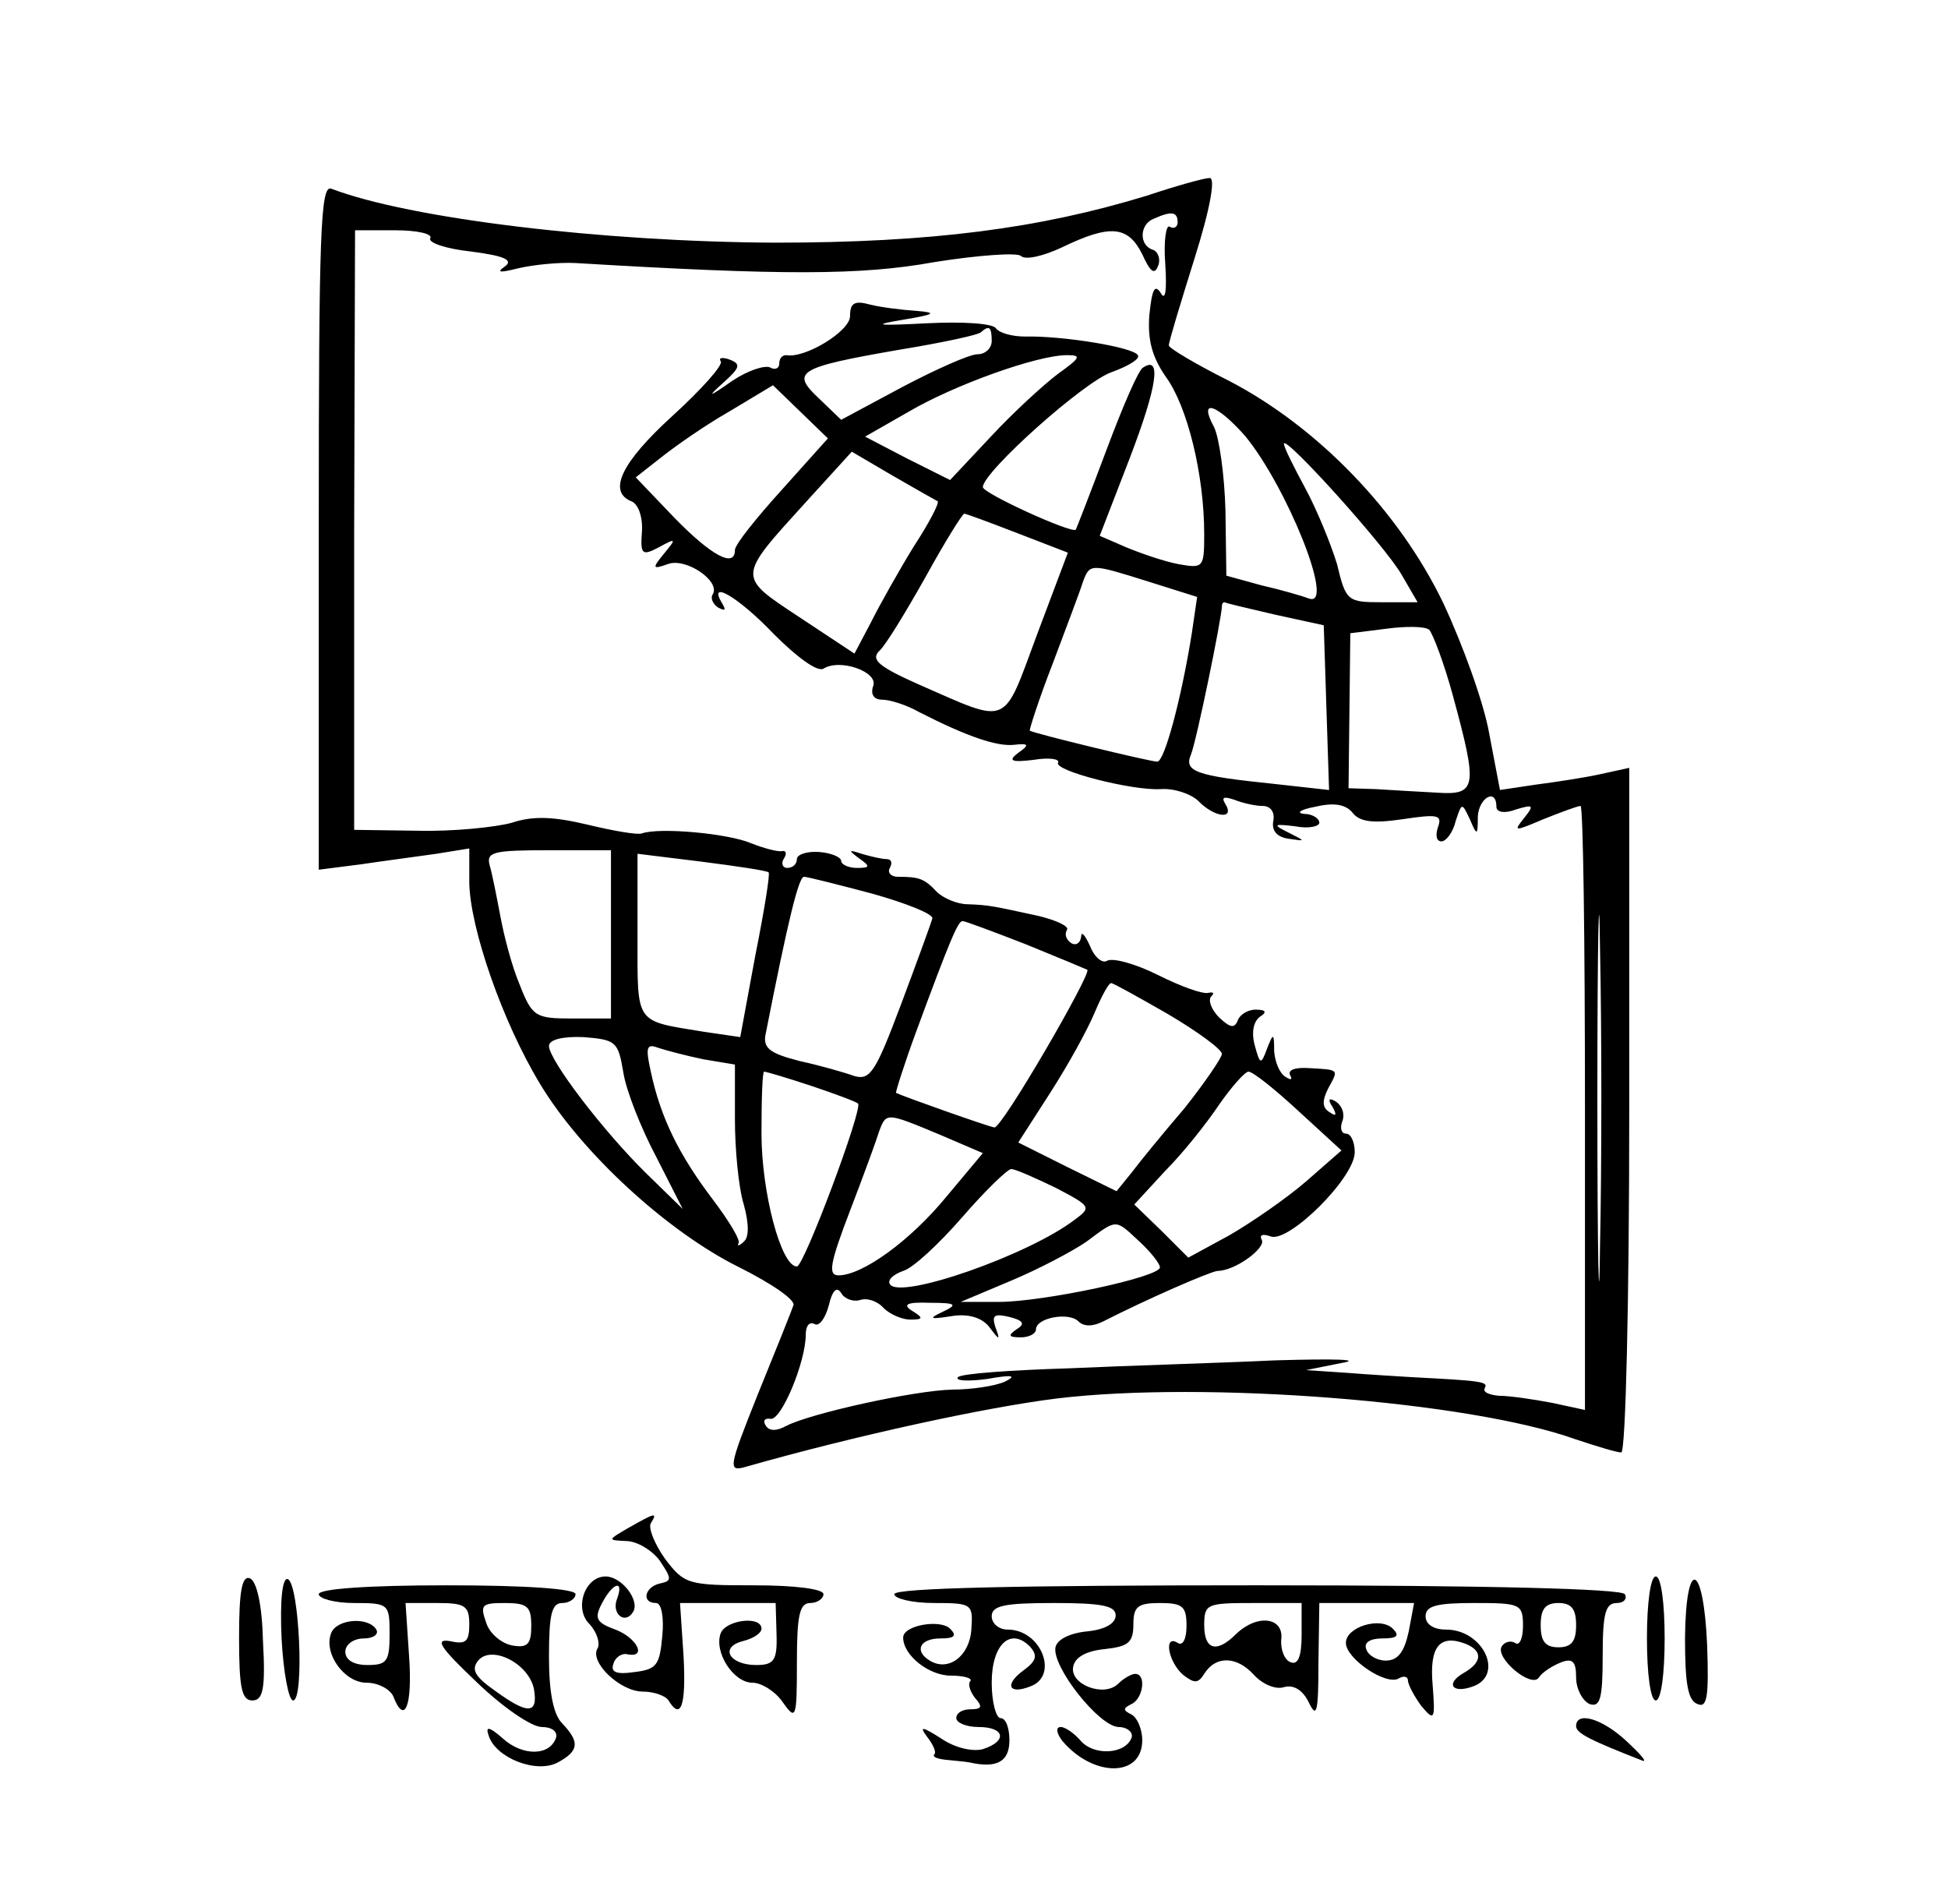 <?xml version="1.0" standalone="no"?>
<!DOCTYPE svg PUBLIC "-//W3C//DTD SVG 20010904//EN"
 "http://www.w3.org/TR/2001/REC-SVG-20010904/DTD/svg10.dtd">
<svg version="1.0" xmlns="http://www.w3.org/2000/svg"
 width="220pt" height="215pt" viewBox="0 0 220 215"
 preserveAspectRatio="xMidYMid meet">
<g transform="translate(0,215) scale(0.1,-0.1)"
fill="#000000" stroke="none">
<path d="M1295 1929 c-121 -37 -243 -53 -420 -53 -195 1 -412 27 -501 61 -12
4 -14 -49 -14 -382 l0 -387 47 6 c27 4 65 9 86 12 l37 6 0 -39 c1 -51 37 -156
80 -227 47 -78 144 -167 225 -207 36 -18 64 -37 61 -43 -2 -6 -20 -51 -40
-100 -34 -85 -34 -88 -13 -82 123 35 270 67 351 77 166 20 465 -3 585 -46 24
-8 47 -15 52 -15 5 0 9 172 9 386 l0 387 -32 -7 c-18 -4 -51 -9 -74 -12 l-40
-6 -12 63 c-6 35 -30 101 -52 148 -50 104 -142 199 -242 251 -38 19 -68 37
-68 40 0 4 13 47 29 98 18 57 24 92 17 91 -6 0 -38 -9 -71 -20z m35 -30 c0 -5
-4 -8 -9 -5 -4 3 -7 -16 -5 -42 2 -31 0 -42 -5 -33 -7 11 -10 4 -13 -25 -2
-28 3 -47 19 -70 24 -33 43 -110 43 -177 0 -38 -1 -39 -29 -34 -16 3 -42 12
-59 19 l-30 13 34 88 c31 81 36 116 15 102 -5 -2 -23 -44 -41 -92 -18 -48 -34
-89 -35 -91 -4 -5 -105 41 -105 48 0 17 115 120 146 130 19 7 32 15 29 19 -5
9 -85 22 -127 21 -15 0 -29 4 -33 9 -3 6 -38 8 -78 6 -58 -3 -63 -2 -27 4 36
6 39 8 15 10 -16 1 -40 4 -52 7 -18 5 -23 2 -23 -13 0 -17 -51 -48 -72 -44 -5
0 -8 -4 -8 -10 0 -5 -5 -7 -10 -4 -6 3 -25 -3 -43 -15 -27 -19 -29 -19 -10 -2
19 17 20 21 7 26 -8 3 -13 2 -10 -2 3 -4 -22 -32 -55 -62 -57 -52 -73 -85 -46
-96 8 -3 13 -18 12 -34 -2 -26 0 -28 19 -18 20 11 20 10 6 -7 -14 -17 -13 -18
4 -12 20 8 60 -19 51 -34 -3 -4 0 -11 6 -15 8 -4 9 -3 5 4 -18 29 18 8 58 -34
26 -26 49 -43 56 -39 19 12 63 -4 56 -20 -3 -9 1 -15 10 -15 9 0 28 -6 42 -14
53 -27 87 -39 107 -37 17 2 18 0 5 -9 -12 -9 -8 -11 17 -8 18 3 30 1 28 -3 -6
-9 84 -32 116 -30 15 1 33 -5 42 -13 18 -19 42 -22 31 -4 -5 8 -2 9 10 5 10
-4 24 -7 32 -7 9 0 14 -7 12 -17 -2 -11 4 -18 17 -20 20 -3 20 -3 0 7 -18 9
-17 10 8 7 15 -3 27 0 27 4 0 5 -8 10 -17 10 -10 1 -4 5 12 8 21 5 34 3 42 -6
8 -11 23 -13 57 -8 40 6 45 5 40 -9 -3 -9 -2 -16 4 -16 5 0 13 10 16 23 7 21
7 21 16 2 8 -19 9 -19 9 3 1 21 21 33 21 11 0 -6 9 -8 22 -3 20 6 21 5 9 -10
-12 -15 -11 -15 22 -1 20 8 39 15 42 15 3 0 5 -154 5 -341 l0 -341 -37 8 c-21
4 -48 8 -60 8 -11 1 -19 4 -16 9 4 7 -5 8 -82 12 -16 1 -50 3 -75 5 l-45 3 40
8 c24 4 -6 5 -75 3 -63 -3 -168 -6 -233 -9 -65 -2 -122 -6 -125 -10 -4 -4 11
-5 33 -2 28 5 34 4 20 -3 -11 -5 -38 -9 -59 -9 -44 -1 -161 -27 -188 -41 -11
-6 -19 -6 -23 0 -4 6 -1 9 5 8 12 -3 40 64 40 95 0 10 4 15 10 12 5 -3 12 6
16 21 4 17 9 22 14 14 4 -7 14 -10 21 -8 8 3 20 -1 27 -9 7 -7 21 -13 30 -13
15 0 15 2 2 10 -11 7 -6 10 20 9 30 0 32 -2 15 -10 -17 -8 -15 -9 10 -5 19 3
34 -2 42 -12 12 -16 13 -16 7 0 -4 13 -1 15 16 11 16 -4 18 -8 8 -14 -10 -7
-9 -9 5 -9 9 0 17 4 17 9 0 13 37 20 48 9 6 -6 16 -6 28 0 49 25 120 56 129
57 20 0 55 26 50 35 -3 6 1 7 10 4 20 -8 95 66 95 95 0 11 -4 21 -10 21 -5 0
-7 6 -4 14 3 8 0 17 -7 22 -8 5 -10 3 -4 -6 5 -9 4 -11 -3 -6 -9 5 -9 13 -2
27 12 22 13 21 -22 23 -15 1 -24 -2 -21 -8 3 -5 1 -6 -5 -2 -7 4 -12 17 -13
29 0 21 -1 21 -8 3 -7 -19 -8 -18 -14 4 -4 15 -1 27 6 32 8 5 7 8 -5 8 -9 0
-18 -6 -20 -12 -4 -10 -9 -8 -21 3 -9 9 -13 20 -9 24 4 4 2 5 -3 4 -6 -2 -31
7 -57 20 -26 13 -52 20 -58 16 -5 -3 -14 4 -19 17 -6 13 -10 17 -10 10 -1 -7
-6 -10 -11 -7 -6 4 -8 10 -5 15 3 4 -12 11 -33 16 -51 11 -54 12 -79 13 -12 0
-28 7 -35 14 -14 15 -20 17 -44 17 -8 0 -12 5 -9 10 3 6 2 10 -4 10 -5 0 -18
3 -28 6 -15 5 -15 4 -3 -5 13 -9 13 -11 -2 -11 -10 0 -18 4 -18 8 0 4 -11 9
-25 10 -14 1 -25 -3 -25 -8 0 -6 -5 -10 -11 -10 -5 0 -7 5 -4 10 4 6 3 10 -2
9 -4 -1 -20 3 -35 9 -26 11 -103 18 -123 11 -5 -2 -33 3 -62 10 -38 9 -61 10
-85 2 -18 -5 -66 -10 -106 -9 l-72 1 0 338 1 339 45 0 c25 0 43 -4 40 -9 -3
-5 18 -12 46 -15 39 -5 48 -10 38 -17 -10 -7 -5 -7 15 -2 17 4 46 7 65 6 234
-14 322 -14 405 1 50 8 94 11 98 7 5 -5 26 0 47 10 54 26 74 24 90 -8 9 -20
14 -24 18 -13 3 7 0 16 -6 18 -16 5 -15 29 1 35 20 9 27 8 27 -4z m-210 -134
c0 -8 -7 -15 -16 -15 -9 0 -47 -17 -85 -37 l-69 -37 -25 24 c-32 30 -25 35 90
55 49 8 91 17 93 20 9 8 12 6 12 -10z m75 -37 c-16 -12 -51 -44 -76 -71 l-46
-49 -48 24 -48 25 49 28 c51 30 145 64 179 64 17 0 15 -3 -10 -21z m-312 -131
c-29 -32 -53 -62 -53 -68 0 -21 -27 -6 -68 36 l-44 46 28 22 c15 12 49 36 77
52 l50 30 31 -30 31 -30 -52 -58z m523 61 c47 -57 102 -193 73 -184 -8 3 -32
10 -54 15 l-40 11 -1 73 c-1 40 -7 83 -13 95 -18 33 3 26 35 -10z m177 -157
l18 -31 -40 0 c-39 0 -41 1 -51 43 -7 23 -23 62 -36 86 -13 24 -24 46 -24 50
1 10 114 -115 133 -148z m-524 83 c2 -2 -10 -25 -27 -51 -16 -26 -38 -65 -48
-85 l-19 -36 -62 41 c-71 47 -71 44 8 131 l51 56 46 -27 c26 -15 49 -28 51
-29z m90 -36 l57 -22 -35 -93 c-39 -105 -30 -101 -133 -56 -45 20 -55 28 -45
38 7 6 30 44 52 83 22 40 42 72 44 72 2 0 29 -10 60 -22z m149 -55 l54 -17 -6
-41 c-12 -75 -31 -145 -39 -145 -8 0 -140 32 -144 35 -1 0 10 35 26 76 15 40
31 82 34 92 8 21 8 21 75 0z m142 -37 l55 -12 3 -93 3 -93 -63 7 c-88 9 -101
14 -93 33 6 14 35 155 35 168 0 2 1 4 3 4 1 -1 27 -7 57 -14z m201 -92 c28
-103 27 -112 -18 -109 -21 1 -52 3 -69 4 l-31 1 1 88 1 87 40 5 c22 3 44 3 49
-1 4 -4 17 -38 27 -75z m166 -621 c-1 -93 -3 -17 -3 167 0 184 2 260 3 168 2
-93 2 -243 0 -335z m-1117 352 l0 -95 -44 0 c-41 0 -45 2 -59 38 -9 21 -18 56
-22 78 -4 21 -9 47 -12 57 -4 15 4 17 66 17 l71 0 0 -95z m178 70 c2 -1 -5
-44 -15 -94 l-17 -92 -41 6 c-79 13 -75 7 -75 109 l0 92 73 -9 c39 -5 73 -10
75 -12z m117 -24 c39 -11 69 -23 68 -28 -1 -4 -17 -48 -35 -96 -29 -77 -35
-87 -53 -82 -11 4 -39 12 -62 17 -35 9 -42 15 -38 32 25 127 37 176 43 176 4
0 39 -9 77 -19z m173 -57 c37 -15 68 -28 70 -29 5 -4 -97 -180 -105 -178 -7 1
-103 35 -111 39 -1 0 9 32 23 70 38 103 47 124 52 124 3 0 35 -12 71 -26z
m161 -79 c34 -20 61 -40 61 -45 0 -4 -19 -32 -42 -61 -24 -28 -51 -61 -60 -73
l-17 -21 -55 27 -56 28 36 56 c20 31 42 71 50 90 8 19 16 34 19 34 2 0 31 -16
64 -35z m-615 -66 c3 -20 20 -63 37 -95 l30 -59 -41 40 c-48 47 -110 128 -110
144 0 7 15 11 39 10 37 -3 39 -5 45 -40z m90 15 l36 -6 0 -62 c0 -33 4 -77 10
-96 6 -22 6 -37 0 -42 -5 -5 -8 -5 -6 -2 3 3 -11 26 -30 51 -37 49 -58 91 -69
143 -6 27 -5 32 8 27 9 -3 32 -9 51 -13z m122 -30 c27 -9 51 -18 53 -20 6 -5
-61 -184 -69 -184 -18 0 -40 84 -40 150 0 39 1 70 3 70 2 0 26 -7 53 -16z
m551 -29 l48 -44 -40 -35 c-22 -19 -61 -46 -87 -61 l-46 -25 -30 30 -31 30 35
38 c20 20 47 54 61 75 14 20 29 37 33 37 5 0 30 -20 57 -45z m-406 -26 l49
-21 -41 -49 c-41 -50 -95 -89 -122 -89 -12 0 -10 13 13 73 15 39 30 80 33 90
8 21 8 21 68 -4z m131 -60 c40 -21 41 -22 22 -36 -52 -40 -198 -91 -209 -73
-3 5 4 11 15 15 11 3 41 31 67 61 26 30 51 54 55 54 5 0 27 -10 50 -21z m95
-61 c13 -12 23 -25 23 -29 0 -11 -132 -39 -182 -39 l-43 0 57 24 c31 13 69 33
85 44 35 26 32 26 60 0z"/>
<path d="M710 425 c-24 -14 -24 -14 -3 -15 12 0 29 -10 38 -22 14 -21 14 -23
0 -26 -17 -4 -21 -22 -4 -22 6 0 9 -16 7 -37 -3 -33 -6 -38 -32 -41 -20 -3
-27 0 -23 10 2 7 10 12 16 10 22 -4 10 19 -14 28 -22 8 -24 13 -15 30 12 23
25 27 17 5 -7 -17 9 -30 18 -15 8 13 -13 40 -31 40 -24 0 -36 -37 -18 -54 8
-9 12 -21 9 -27 -10 -15 25 -49 51 -49 13 0 26 -5 29 -10 14 -23 20 -6 17 50
l-4 60 54 0 54 0 1 -35 c1 -30 -3 -35 -23 -35 -30 0 -42 20 -15 27 12 3 21 9
21 14 0 15 -40 10 -46 -5 -8 -21 14 -56 36 -56 10 0 26 -10 34 -22 15 -21 16
-19 16 45 0 53 3 67 15 67 8 0 15 5 15 10 0 6 -33 10 -78 10 -75 0 -79 1 -101
30 -12 17 -19 35 -16 40 8 13 5 12 -25 -5z"/>
<path d="M270 301 c0 -57 3 -71 15 -71 12 0 15 13 12 67 -1 41 -7 68 -15 71
-9 3 -12 -16 -12 -67z"/>
<path d="M318 300 c2 -38 8 -70 13 -70 13 0 7 132 -6 137 -6 2 -9 -23 -7 -67z"/>
<path d="M1860 300 c0 -40 4 -70 10 -70 6 0 10 30 10 70 0 40 -4 70 -10 70 -6
0 -10 -30 -10 -70z"/>
<path d="M1903 301 c0 -51 3 -71 14 -75 11 -5 13 8 11 66 -4 94 -24 101 -25 9z"/>
<path d="M360 350 c0 -5 18 -10 40 -10 39 0 40 -1 40 -35 0 -31 -3 -35 -25
-35 -16 0 -25 6 -25 15 0 8 9 15 21 15 11 0 17 5 14 10 -9 15 -45 12 -51 -4
-9 -23 15 -56 40 -56 13 0 26 -7 30 -15 13 -34 22 -11 18 45 l-4 60 36 0 c31
0 36 -3 36 -24 0 -20 -4 -23 -22 -19 -18 3 -10 -8 30 -46 29 -28 62 -51 74
-51 11 0 18 -5 16 -12 -7 -21 -38 -21 -60 -1 -16 14 -20 14 -16 3 8 -25 54
-43 78 -30 24 13 25 23 5 44 -10 10 -15 35 -15 75 0 48 3 61 15 61 8 0 15 5
15 10 0 6 -55 10 -145 10 -90 0 -145 -4 -145 -10z m240 -36 c0 -20 -4 -25 -21
-22 -12 2 -26 13 -30 26 -7 20 -5 22 21 22 26 0 30 -4 30 -26z m3 -71 c5 -29
-7 -29 -44 -2 -23 16 -27 24 -19 34 15 18 57 -3 63 -32z"/>
<path d="M1010 350 c0 -5 20 -10 45 -10 43 0 44 -1 42 -30 -2 -30 -26 -48 -47
-35 -18 11 -11 25 12 25 16 0 19 3 11 11 -11 11 -53 4 -53 -10 0 -20 29 -43
54 -43 15 0 24 -3 22 -6 -3 -3 -1 -11 5 -19 9 -10 8 -13 -5 -13 -9 0 -16 -4
-16 -10 0 -5 11 -10 25 -10 30 0 33 -16 5 -25 -11 -3 -31 1 -47 12 -22 14 -25
14 -16 2 7 -9 11 -18 8 -20 -2 -3 4 -5 13 -6 9 -1 22 -2 27 -3 31 -7 45 1 45
25 0 14 -4 25 -10 25 -5 0 -10 18 -10 40 0 43 21 63 43 41 9 -10 8 -16 -7 -27
-22 -16 -17 -28 8 -18 32 12 12 64 -26 64 -10 0 -18 7 -18 15 0 12 14 15 70
15 54 0 70 -3 70 -14 0 -9 -12 -16 -32 -18 -20 -2 -34 -9 -36 -18 -4 -22 49
-89 71 -90 10 0 17 -6 15 -12 -7 -19 -43 -21 -58 -3 -7 8 -17 15 -22 15 -6 0
-5 -7 2 -16 35 -41 90 -41 90 1 0 13 -6 26 -12 29 -10 5 -10 7 0 12 13 6 17
34 4 34 -4 0 -13 -5 -19 -11 -16 -16 -55 -1 -51 19 2 11 15 18 36 20 26 3 32
7 32 28 0 20 5 24 30 24 26 0 30 -4 30 -26 0 -14 -4 -23 -10 -19 -16 10 -11
-21 6 -36 13 -10 17 -10 24 1 13 21 37 20 56 -1 10 -11 25 -17 34 -14 11 3 21
-3 28 -17 9 -19 11 -12 11 45 l1 67 54 0 53 0 -6 -32 c-5 -23 -12 -33 -26 -33
-10 0 -20 6 -22 13 -3 7 4 12 18 12 17 0 20 3 12 11 -14 14 -53 2 -53 -16 0
-18 46 -49 60 -40 5 3 10 2 10 -2 0 -5 7 -18 15 -29 15 -18 16 -16 13 23 -4
44 8 58 37 47 20 -8 19 -21 -2 -33 -21 -12 -13 -24 11 -15 35 13 11 64 -31 64
-14 0 -23 6 -23 15 0 12 13 15 55 15 52 0 55 -1 55 -26 0 -14 -4 -23 -9 -19
-5 3 -12 1 -15 -4 -8 -13 34 -48 42 -35 4 6 15 13 25 17 13 5 17 1 17 -17 0
-13 7 -26 15 -30 12 -4 15 5 15 54 0 48 3 60 16 60 8 0 12 5 9 10 -4 6 -153
10 -416 10 -266 0 -409 -3 -409 -10z m460 -46 c0 -24 -4 -34 -12 -31 -7 2 -12
14 -11 26 3 25 -27 29 -51 6 -22 -22 -36 -18 -36 10 0 24 3 25 55 25 l55 0 0
-36z m310 11 c0 -18 -5 -25 -20 -25 -15 0 -20 7 -20 25 0 18 5 25 20 25 15 0
20 -7 20 -25z"/>
<path d="M1780 201 c0 -8 16 -16 75 -39 6 -2 -3 8 -18 22 -28 26 -57 34 -57
17z"/>
</g>
</svg>
